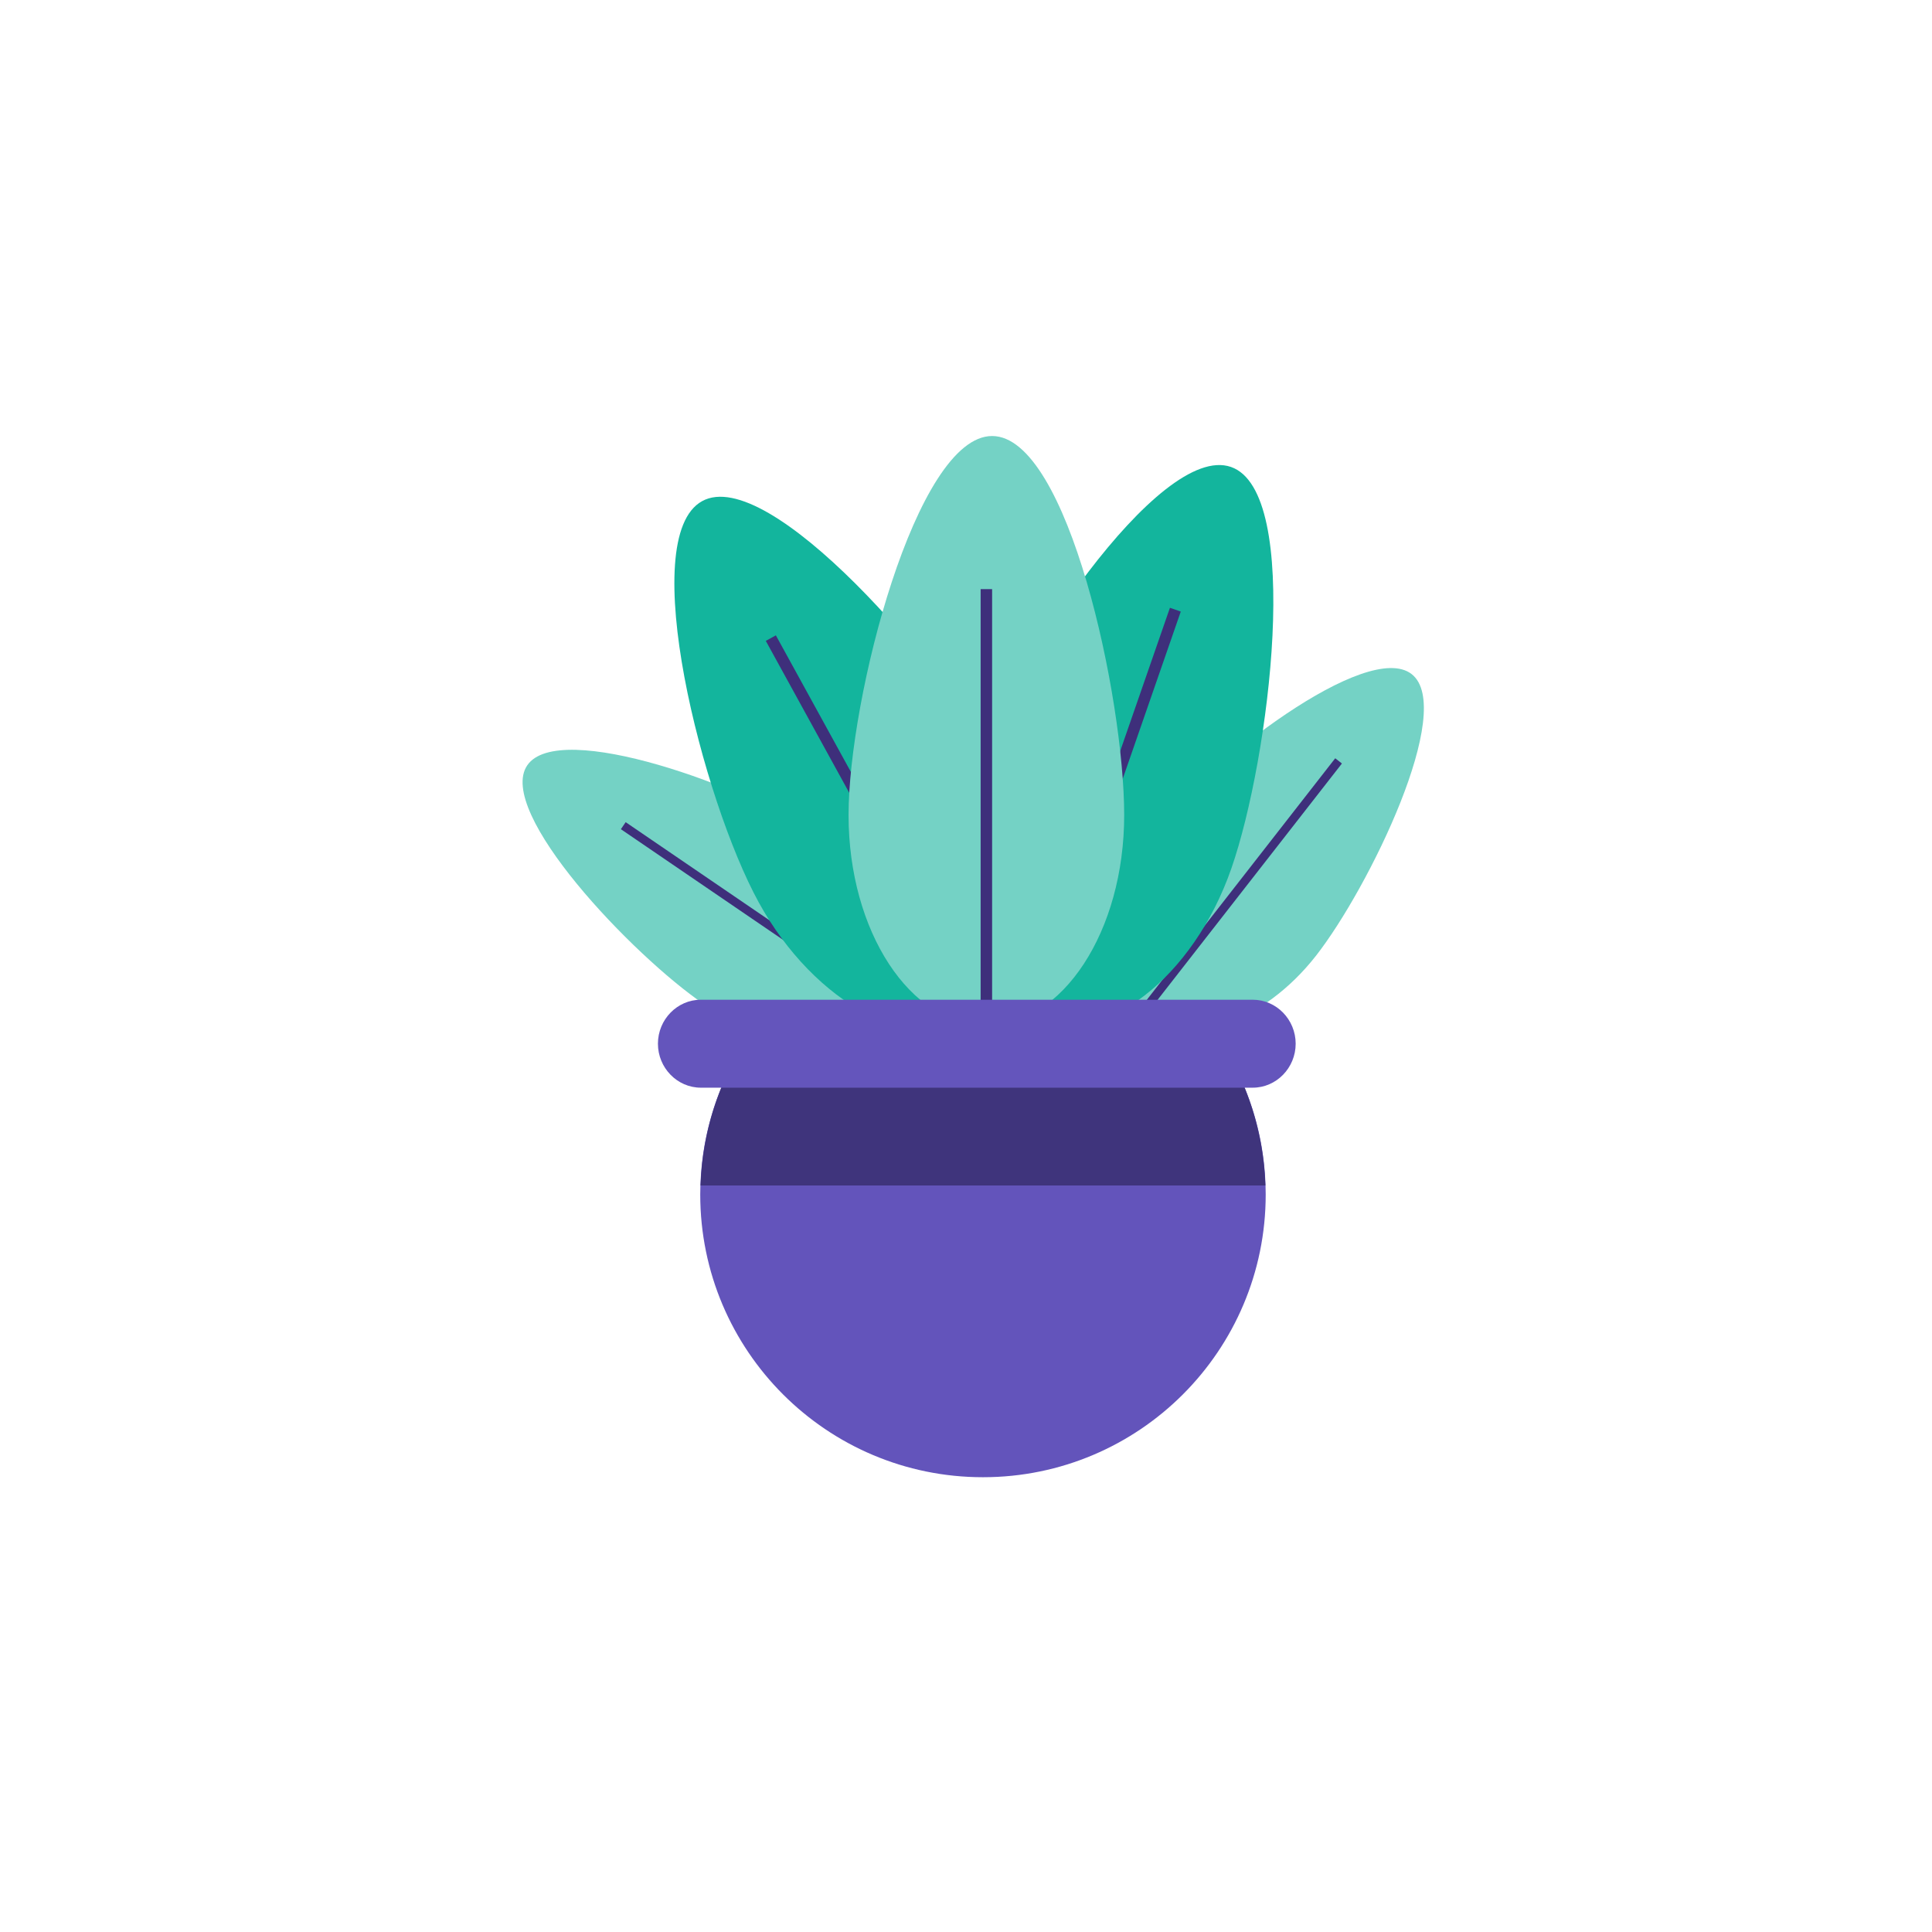<svg xmlns="http://www.w3.org/2000/svg" viewBox="0 0 1080 1080" width="1080" height="1080" preserveAspectRatio="xMidYMid meet" style="width: 100%; height: 100%; transform: translate3d(0px, 0px, 0px);">
    <defs>
        <clipPath id="__lottie_element_2">
            <rect width="1080" height="1080" x="0" y="0"></rect>
        </clipPath>
    </defs>
    <g clip-path="url(#__lottie_element_2)">
        <g transform="matrix(0.999,0.048,-0.048,0.999,621.614,350.35)" opacity="1" style="display: block;">
            <g opacity="1" transform="matrix(1,0,0,1,97.271,117.395)">
                <path fill="rgb(116,210,197)" fill-opacity="1" d=" M25.541,60.668 C-2.197,99.987 -45.547,117.145 -71.284,98.989 C-97.021,80.833 -95.399,34.24 -67.661,-5.081 C-39.923,-44.401 45.547,-117.145 71.284,-98.989 C97.021,-80.833 53.279,21.347 25.541,60.668z"></path>
            </g>
            <g opacity="1" transform="matrix(1,0,0,1,78.037,142.599)">
                <path stroke-linecap="butt" stroke-linejoin="miter" fill-opacity="0" stroke-miterlimit="10" stroke="rgb(62,47,123)" stroke-opacity="1" stroke-width="4.752" d=" M52.051,-73.785 C52.051,-73.785 -52.051,73.785 -52.051,73.785"></path>
            </g>
        </g>
        <g transform="matrix(0.999,-0.04,0.04,0.999,274.71,403.065)" opacity="1" style="display: block;">
            <g opacity="1" transform="matrix(1,0,0,1,117.665,97.309)">
                <path fill="rgb(116,210,197)" fill-opacity="1" d=" M-5.314,65.609 C33.318,94.299 79.858,97.059 98.636,71.773 C117.415,46.487 101.322,2.731 62.689,-25.959 C24.058,-54.648 -79.857,-97.058 -98.636,-71.772 C-117.415,-46.486 -43.945,36.919 -5.314,65.609z"></path>
            </g>
            <g opacity="1" transform="matrix(1,0,0,1,143.809,115.245)">
                <path stroke-linecap="butt" stroke-linejoin="miter" fill-opacity="0" stroke-miterlimit="10" stroke="rgb(62,47,123)" stroke-opacity="1" stroke-width="4.752" d=" M-72.492,-53.836 C-72.492,-53.836 72.492,53.836 72.492,53.836"></path>
            </g>
        </g>
        <g transform="matrix(0.999,0.036,-0.036,0.999,530.467,242.598)" opacity="1" style="display: block;">
            <g opacity="1" transform="matrix(1,0,0,1,99.596,169.787)">
                <path fill="rgb(19,181,157)" fill-opacity="1" d=" M67.03,67.158 C47.939,129.295 -0.508,169.537 -41.18,157.042 C-81.851,144.546 -99.346,84.045 -80.254,21.907 C-61.164,-40.23 18.005,-169.537 58.676,-157.042 C99.346,-144.545 86.121,5.021 67.03,67.158z"></path>
            </g>
            <g opacity="1" transform="matrix(1,0,0,1,94.24,210.229)">
                <path stroke-linecap="butt" stroke-linejoin="miter" fill-opacity="0" stroke-miterlimit="10" stroke="rgb(62,47,123)" stroke-opacity="1" stroke-width="6.42" d=" M35.824,-116.601 C35.824,-116.601 -35.824,116.601 -35.824,116.601"></path>
            </g>
        </g>
        <g transform="matrix(1,-0.005,0.005,1,354.755,259.775)" opacity="1" style="display: block;">
            <g opacity="1" transform="matrix(1,0,0,1,117.427,166.134)">
                <path fill="rgb(19,181,157)" fill-opacity="1" d=" M86.169,5.393 C117.178,62.524 111.999,125.291 74.605,145.587 C37.211,165.884 -18.24,136.025 -49.249,78.894 C-80.258,21.764 -117.177,-125.291 -79.781,-145.587 C-42.388,-165.884 55.16,-51.737 86.169,5.393z"></path>
            </g>
            <g opacity="1" transform="matrix(1,0,0,1,133.846,204.516)">
                <path stroke-linecap="butt" stroke-linejoin="miter" fill-opacity="0" stroke-miterlimit="10" stroke="rgb(62,47,123)" stroke-opacity="1" stroke-width="6.42" d=" M-58.188,-107.206 C-58.188,-107.206 58.188,107.206 58.188,107.206"></path>
            </g>
        </g>
        <g transform="matrix(1,0,0,1,474.097,243.487)" opacity="1" style="display: block;">
            <g opacity="1" transform="matrix(1,0,0,1,77.29,165.029)">
                <path fill="rgb(116,210,197)" fill-opacity="1" d=" M77.04,47.08 C77.04,112.083 42.549,164.778 0.001,164.778 C-42.547,164.778 -77.04,112.083 -77.04,47.08 C-77.04,-17.923 -39.339,-164.778 3.21,-164.778 C45.758,-164.778 77.04,-17.923 77.04,47.08z"></path>
            </g>
            <g opacity="1" transform="matrix(1,0,0,1,0,0)">
                <path stroke-linecap="butt" stroke-linejoin="miter" fill-opacity="0" stroke-miterlimit="10" stroke="rgb(62,47,123)" stroke-opacity="1" stroke-width="6.42" d=" M77.29,85.849 C77.29,85.849 77.29,329.807 77.29,329.807"></path>
            </g>
        </g>
        <g transform="matrix(1,0,0,1,391.19,581.21)" opacity="1" style="display: block;">
            <g opacity="1" transform="matrix(1,0,0,1,158.297,122.407)">
                <path fill="rgb(99,84,187)" fill-opacity="1" d=" M-132.329,-122.157 C-148.54,-97.341 -158.047,-67.743 -158.047,-35.889 C-158.047,51.398 -87.287,122.157 0,122.157 C87.287,122.157 158.047,51.398 158.047,-35.889 C158.047,-67.743 148.542,-97.341 132.33,-122.157 C132.33,-122.157 -132.329,-122.157 -132.329,-122.157z"></path>
            </g>
        </g>
        <g transform="matrix(1,0,0,1,391.629,581.46)" opacity="1" style="display: block;">
            <g opacity="1" transform="matrix(1,0,0,1,157.859,40.61)">
                <path fill="rgb(63,52,124)" fill-opacity="1" d=" M157.86,40.61 C156.907,10.689 147.677,-17.116 132.33,-40.61 C132.33,-40.61 -132.329,-40.61 -132.329,-40.61 C-147.677,-17.116 -156.907,10.689 -157.859,40.61 C-157.859,40.61 157.86,40.61 157.86,40.61z"></path>
            </g>
        </g>
        <g transform="matrix(0.976,0,0,1,367.544,558.602)" opacity="1" style="display: block;">
            <g opacity="1" transform="matrix(1,0,0,1,182.882,24.835)">
                <path fill="rgb(100,85,188)" fill-opacity="1" d=" M158.048,24.585 C158.048,24.585 -158.046,24.585 -158.046,24.585 C-171.568,24.585 -182.632,13.522 -182.632,0 C-182.632,-13.521 -171.568,-24.585 -158.046,-24.585 C-158.046,-24.585 158.048,-24.585 158.048,-24.585 C171.569,-24.585 182.632,-13.521 182.632,0 C182.632,13.522 171.569,24.585 158.048,24.585z"></path>
            </g>
        </g>
    </g>
</svg>